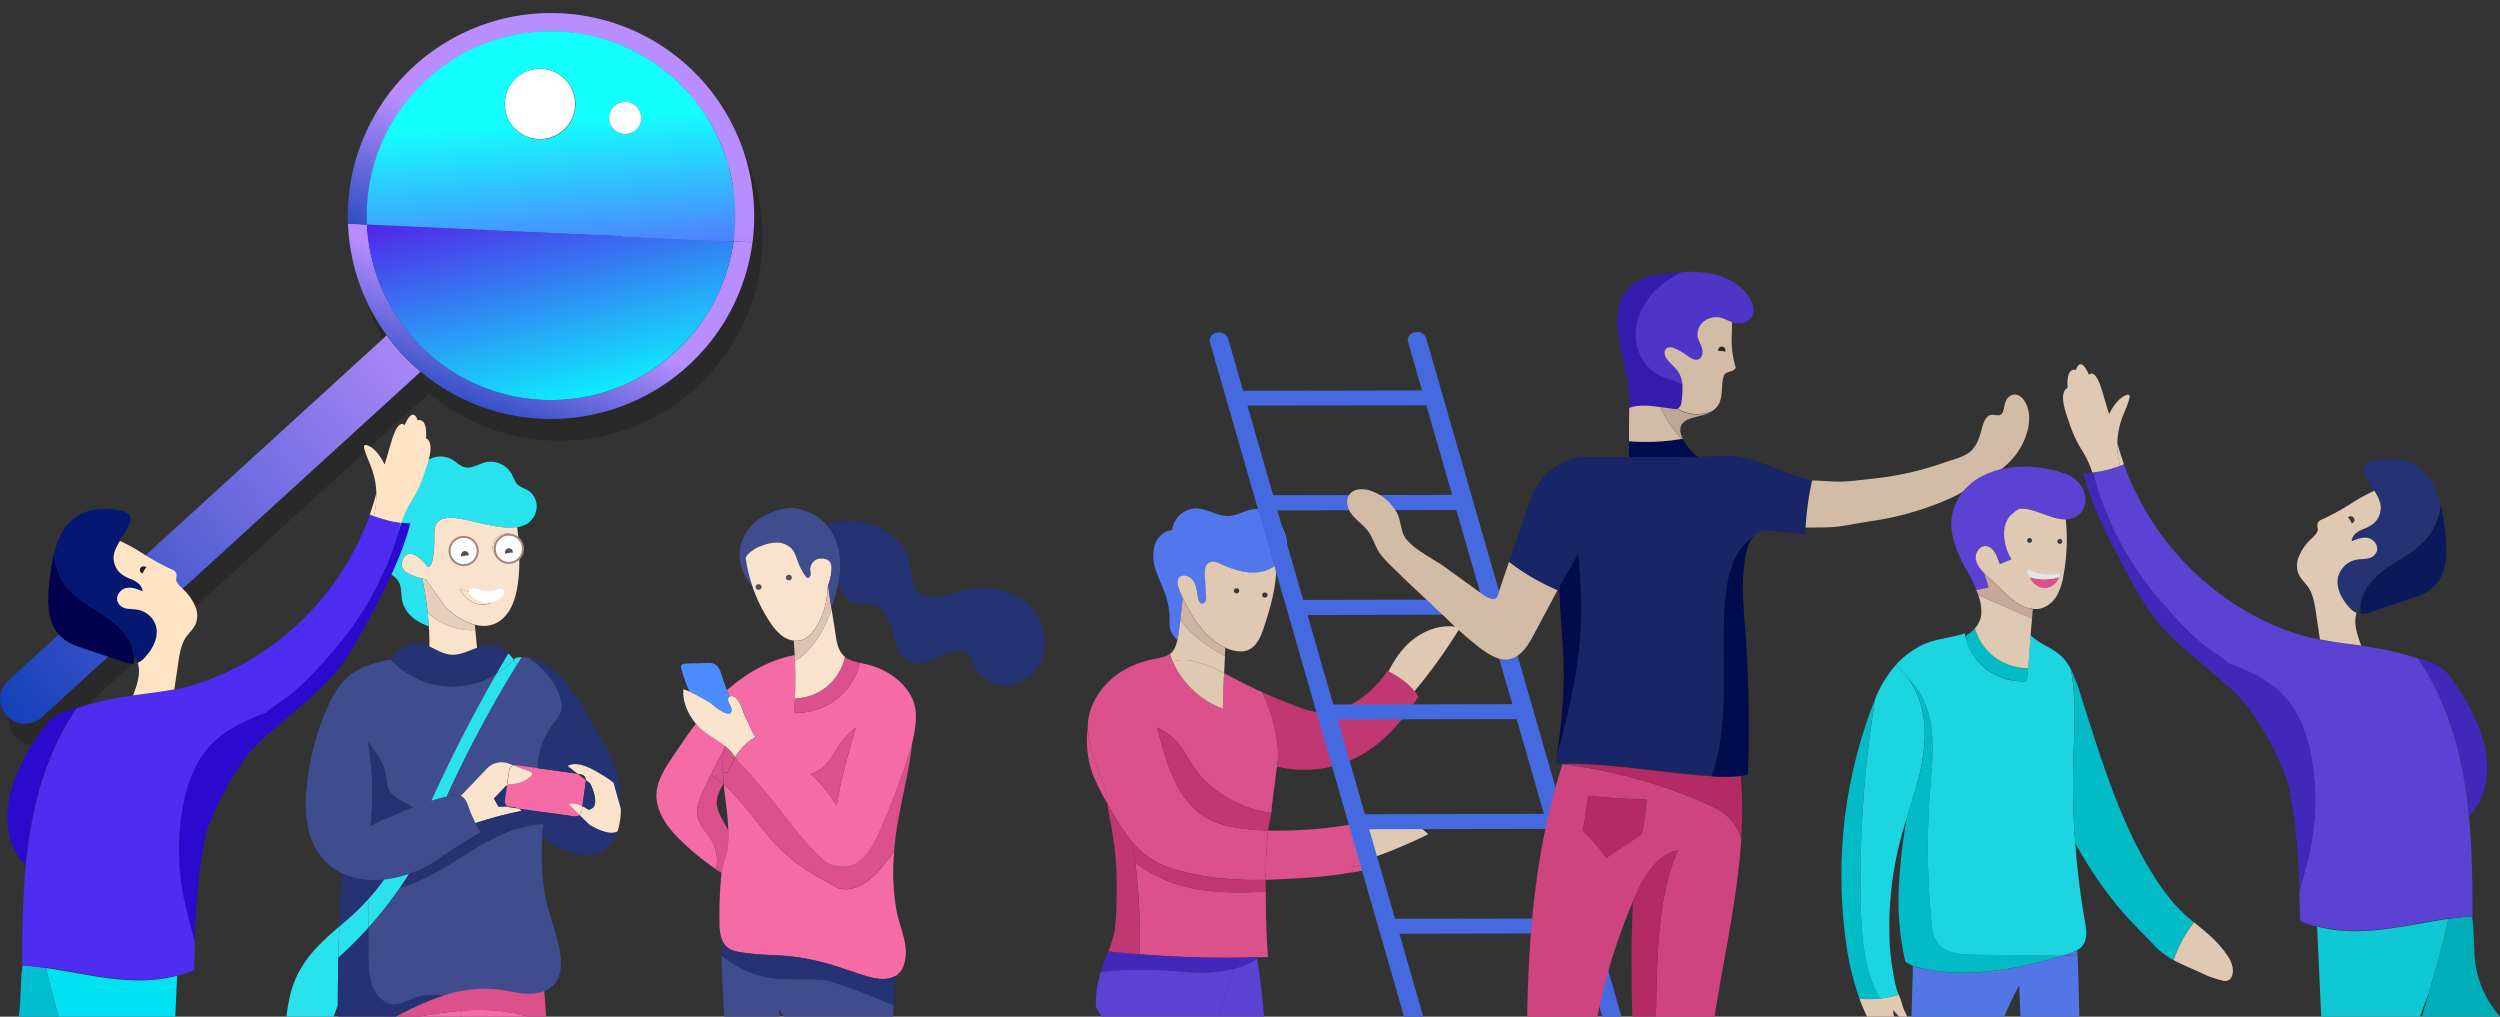 <svg id="Ñëîé_1" data-name="Ñëîé 1" xmlns="http://www.w3.org/2000/svg" xmlns:xlink="http://www.w3.org/1999/xlink" viewBox="0 0 921.51 374.74"><rect x="0" y="0" width="921.51" height="374.74" fill="#333333" stroke="none"/><defs><style>.cls-1{fill:url(#Áåçûìÿííûé_ãðàäèåíò_6642);}.cls-2{fill:url(#Áåçûìÿííûé_ãðàäèåíò_6642-2);}.cls-3{fill:url(#Áåçûìÿííûé_ãðàäèåíò_6642-3);}.cls-4{fill:url(#Áåçûìÿííûé_ãðàäèåíò_6642-4);}.cls-5{fill:url(#Áåçûìÿííûé_ãðàäèåíò_6642-5);}.cls-6{fill:url(#Áåçûìÿííûé_ãðàäèåíò_6642-6);}.cls-7{fill:url(#Áåçûìÿííûé_ãðàäèåíò_6642-7);}.cls-8{fill:url(#Áåçûìÿííûé_ãðàäèåíò_8968);}.cls-9{fill:#2ae2ee;}.cls-10{fill:#3f4d8f;}.cls-11{fill:#f46ba5;}.cls-12{fill:#253375;}.cls-13{fill:#da518b;}.cls-14{fill:#fae3cd;}.cls-15{fill:#e9cdbc;}.cls-16,.cls-17{fill:#fff;}.cls-17{stroke:#a8857b;stroke-linecap:round;stroke-linejoin:round;stroke-width:0.75px;}.cls-18{fill:#515151;}.cls-19{opacity:0.2;}.cls-20{fill:url(#Áåçûìÿííûé_ãðàäèåíò_8942);}.cls-21{fill:url(#Áåçûìÿííûé_ãðàäèåíò_8942-2);}.cls-22{fill:url(#Áåçûìÿííûé_ãðàäèåíò_8943);}.cls-23{fill:url(#Áåçûìÿííûé_ãðàäèåíò_8942-3);}.cls-24{fill:url(#Áåçûìÿííûé_ãðàäèåíò_8941);}.cls-25{fill:#00becf;}.cls-26{fill:#2b09cd;}.cls-27{fill:#4e2cf0;}.cls-28{fill:#00e1f2;}.cls-29{fill:#00004e;}.cls-30{fill:#051871;}.cls-31{fill:#ffe3c5;}.cls-32{fill:#1e1e1e;}.cls-33{fill:#4b8dff;}.cls-34{fill:#e0c2b3;}.cls-35{fill:#e0c9b3;}.cls-36{fill:#c03771;}.cls-37{fill:#5277ec;}.cls-38{fill:#5b42d3;}.cls-39{fill:#4128b9;}.cls-40{fill:#cfb3a2;}.cls-41{fill:#373737;}.cls-42{fill:#456adf;}.cls-43{fill:#d3bca6;}.cls-44{fill:#182668;}.cls-45{fill:#cd447e;}.cls-46{fill:#000c4e;}.cls-47{fill:#b32a64;}.cls-48{fill:#341bac;}.cls-49{fill:#4e35c6;}.cls-50{fill:#c2a695;}.cls-51{fill:#2a2a2a;}.cls-52{fill:#00aeba;}.cls-53{fill:#10c8d4;}.cls-54{fill:#0b195b;}.cls-55{fill:#03bbc7;}.cls-56{fill:#1dd5e1;}.cls-57{fill:#5277e5;}.cls-58{fill:#c6a899;}.cls-59{fill:#e5e5e5;}</style><linearGradient id="Áåçûìÿííûé_ãðàäèåíò_6642" x1="-6519.29" y1="-4.77" x2="-6572.53" y2="202.59" gradientTransform="matrix(1, 0, 0, -1, 6890.5, 207.71)" gradientUnits="userSpaceOnUse"><stop offset="0" stop-color="#ff9bd8"/><stop offset="0.89" stop-color="#fb8fd8"/></linearGradient><linearGradient id="Áåçûìÿííûé_ãðàäèåíò_6642-2" x1="-6532.56" y1="-3.7" x2="-6582.62" y2="191.31" gradientTransform="matrix(1, 0, 0, -1, 6906.76, 169.86)" xlink:href="#Áåçûìÿííûé_ãðàäèåíò_6642"/><linearGradient id="Áåçûìÿííûé_ãðàäèåíò_6642-3" x1="-6519.67" y1="-1.17" x2="-6569.74" y2="193.84" gradientTransform="matrix(1, 0, 0, -1, 6875.67, 154.21)" xlink:href="#Áåçûìÿííûé_ãðàäèåíò_6642"/><linearGradient id="Áåçûìÿííûé_ãðàäèåíò_6642-4" x1="-6516.88" y1="-2.45" x2="-6567.69" y2="195.44" gradientTransform="matrix(1, 0, 0, -1, 6866.83, 138.93)" xlink:href="#Áåçûìÿííûé_ãðàäèåíò_6642"/><linearGradient id="Áåçûìÿííûé_ãðàäèåíò_6642-5" x1="-6508.44" y1="-0.84" x2="-6560.58" y2="202.22" gradientTransform="matrix(1, 0, 0, -1, 6857.07, 169.86)" xlink:href="#Áåçûìÿííûé_ãðàäèåíò_6642"/><linearGradient id="Áåçûìÿííûé_ãðàäèåíò_6642-6" x1="-6522.91" y1="-3.97" x2="-6572.98" y2="191.04" gradientTransform="matrix(-1, 0, 0, 1, -6296.24, -24.68)" xlink:href="#Áåçûìÿííûé_ãðàäèåíò_6642"/><linearGradient id="Áåçûìÿííûé_ãðàäèåíò_6642-7" x1="-6515.38" y1="-5.34" x2="-6567.51" y2="197.72" gradientTransform="matrix(-1, 0, 0, 1, -6296.24, -24.68)" xlink:href="#Áåçûìÿííûé_ãðàäèåíò_6642"/><linearGradient id="Áåçûìÿííûé_ãðàäèåíò_8968" x1="3199.39" y1="24.68" x2="3205.12" y2="24.68" gradientTransform="matrix(-1, 0, 0, 1, 3428.07, -24.68)" gradientUnits="userSpaceOnUse"><stop offset="0" stop-color="#92ebeb"/><stop offset="1" stop-color="#eba6eb"/></linearGradient><linearGradient id="Áåçûìÿííûé_ãðàäèåíò_8942" x1="-775.57" y1="5762.78" x2="-441.77" y2="5954.61" gradientTransform="matrix(-0.36, 0.93, -0.93, -0.36, 5435.12, 2898.56)" gradientUnits="userSpaceOnUse"><stop offset="0.26" stop-color="#b88eff"/><stop offset="0.85" stop-color="#0f3eb6"/></linearGradient><linearGradient id="Áåçûìÿííûé_ãðàäèåíò_8942-2" x1="-743.57" y1="5801.85" x2="-650.66" y2="5801.85" xlink:href="#Áåçûìÿííûé_ãðàäèåíò_8942"/><linearGradient id="Áåçûìÿííûé_ãðàäèåíò_8943" x1="-768.53" y1="5837.86" x2="-686.16" y2="5780.42" gradientTransform="matrix(-0.36, 0.93, -0.93, -0.36, 5435.12, 2898.56)" gradientUnits="userSpaceOnUse"><stop offset="0" stop-color="#5c08e7"/><stop offset="1" stop-color="#08ffff"/></linearGradient><linearGradient id="Áåçûìÿííûé_ãðàäèåíò_8942-3" x1="-800.55" y1="5806.11" x2="-695.55" y2="5806.11" xlink:href="#Áåçûìÿííûé_ãðàäèåíò_8942"/><linearGradient id="Áåçûìÿííûé_ãðàäèåíò_8941" x1="465.82" y1="4728.77" x2="538.58" y2="4678.03" gradientTransform="matrix(-0.51, 0.86, -0.86, -0.51, 4586.64, 2081.22)" gradientUnits="userSpaceOnUse"><stop offset="0" stop-color="#13ffff"/><stop offset="1" stop-color="#7f19ff"/></linearGradient></defs><rect class="cls-1" x="320.28" y="94.3" width="46.09" height="19.12" rx="4.63" transform="translate(594.26 183.04) rotate(180)"/><rect class="cls-2" x="336.54" y="83.4" width="29.83" height="3.06" rx="1.4" transform="translate(610.52 145.18) rotate(180)"/><rect class="cls-3" x="321" y="75.58" width="29.83" height="3.06" rx="1.4" transform="translate(579.43 129.53) rotate(180)"/><rect class="cls-4" x="321.32" y="67.93" width="20.33" height="3.06" rx="1.4" transform="translate(570.59 114.25) rotate(180)"/><rect class="cls-5" x="320.83" y="83.4" width="11.55" height="3.06" rx="1.4" transform="translate(560.83 145.18) rotate(180)"/><rect class="cls-6" x="228.45" y="34.84" width="29.83" height="3.06" rx="1.4"/><rect class="cls-7" x="228.45" y="27.21" width="11.55" height="3.06" rx="1.4"/><line class="cls-8" x1="228.68" x2="222.95"/><path class="cls-9" d="M215.32,399.42c.53-1.35,1.05-2.71,1.6-4.05q0-8.87.19-17.74c.09-3.82.21-7.65.36-11.46-8.08,7-15.13,13.54-18,24.84a66.38,66.38,0,0,0-1.49,8.41Z" transform="translate(-92.39 -24.68)"/><path class="cls-10" d="M240.17,319.75a10.84,10.84,0,0,1-4-3.11c-1.15-1.69-1.24-3.86-1.53-5.89C234,306,231,302,228.06,298.24a112.5,112.5,0,0,1,.91,30.88,38.4,38.4,0,0,1,5.78-2.78c3.35-1.27,6.56-2.83,9.86-4.18Zm16.89-1.45a17.67,17.67,0,0,1,3.92-.48,3.48,3.48,0,0,1,1.25.24c2.27.89,2.78,4.13,3.67,6.23.55,1.29,1.14,2.56,1.77,3.82s1.22,2.34,1.87,3.48C267,333,264.42,334.41,262,336c-1.42.89-2.82,1.81-4.22,2.73-3.75,2.47-7,5.1-11.16,6.8-1.1.45-2.22.87-3.35,1.25a43.13,43.13,0,0,1-9.3,2.14c-.55.07-1.11.11-1.66.15a30.71,30.71,0,0,1-4.07,0,27.38,27.38,0,0,1-9.63-2.42,21.32,21.32,0,0,1-6-4.13,25.52,25.52,0,0,1-6.75-13.15,50.2,50.2,0,0,1-.4-14.94,96.21,96.21,0,0,1,7.45-28.61c1.78-4.11,3.92-8.19,7.23-11.22,4.42-4.06,10.34-5.75,16.36-6.8.08.08.16.17.25.25a30.88,30.88,0,0,0,38.76,5q-13.11,22.83-24,46.83C253.14,319.32,255.13,318.71,257.06,318.3Z" transform="translate(-92.39 -24.68)"/><path class="cls-11" d="M262.08,399.42c.1-.17.18-.34.27-.5l-.13-1.66a149.76,149.76,0,0,0-15.3,2.16Z" transform="translate(-92.39 -24.68)"/><path class="cls-12" d="M238.29,399.42c4.27-2.18,8.56-4.32,13-6.07,1.63-.65,3.3-1.24,5-1.76a21.65,21.65,0,0,0-11.69.91c-2.39.9-4.75,2.24-7.29,2.11-3.16-.16-5.8-2.63-7.12-5.49-2.69-5.88-1.75-13.67-1.92-20l-.06-2.59a144.79,144.79,0,0,1-11.1,11.06q-.21,8.87-.19,17.74v1.51c0,.83.06,1.69.14,2.54Z" transform="translate(-92.39 -24.68)"/><path class="cls-9" d="M217.47,366.17c-.15,3.81-.27,7.64-.36,11.46a146.62,146.62,0,0,0,11.1-11.06c-.07-3.49-.11-7-.1-10.48a81.53,81.53,0,0,1-6.46,6.42C220.24,363.76,218.84,365,217.47,366.17Z" transform="translate(-92.39 -24.68)"/><path class="cls-12" d="M218.56,346.6q-.69,9.78-1.09,19.57c1.37-1.2,2.77-2.41,4.18-3.66a81.53,81.53,0,0,0,6.46-6.42c0-2.36,0-4.71.08-7.07A27.38,27.38,0,0,1,218.56,346.6Z" transform="translate(-92.39 -24.68)"/><path class="cls-9" d="M240,351.65c1.1-1.61,2.18-3.24,3.22-4.9a43.13,43.13,0,0,1-9.3,2.14,77.47,77.47,0,0,1-5.81,7.2c0,3.49,0,7,.1,10.48A146,146,0,0,0,240,351.65Z" transform="translate(-92.39 -24.68)"/><path class="cls-12" d="M228.19,349c0,2.36-.07,4.71-.08,7.07a77.47,77.47,0,0,0,5.81-7.2c-.55.07-1.11.11-1.66.15A30.71,30.71,0,0,1,228.19,349Z" transform="translate(-92.39 -24.68)"/><path class="cls-10" d="M293,390a9.41,9.41,0,0,0,4.16-3.09c1.87-2.53,2.15-5.9,1.89-9-.57-6.9-3.36-13.41-5.07-20.13s-2.23-16.77-1.7-25.39a34.18,34.18,0,0,1-2.06-3.31l0-.38c-6.22.56-12.15,2.94-17.8,6-3,1.58-5.83,3.34-8.64,5.1-7.53,4.74-15.28,9.78-23.79,12a146,146,0,0,1-11.79,14.92l.06,2.59c.17,6.29-.77,14.08,1.92,20,1.32,2.86,4,5.33,7.12,5.49,2.54.13,4.9-1.21,7.29-2.11a21.65,21.65,0,0,1,11.69-.91,46.47,46.47,0,0,1,19.48-2.2c3.76.47,7.46,1.54,11.26,1.61A15.3,15.3,0,0,0,293,390Z" transform="translate(-92.39 -24.68)"/><path class="cls-12" d="M228.06,298.24a112.5,112.5,0,0,1,.91,30.88,38.4,38.4,0,0,1,5.78-2.78c3.35-1.27,6.56-2.83,9.86-4.18l-4.44-2.41a10.84,10.84,0,0,1-4-3.11c-1.15-1.69-1.24-3.86-1.53-5.89C234,306,231,302,228.06,298.24Z" transform="translate(-92.39 -24.68)"/><path class="cls-9" d="M283,219a10.73,10.73,0,0,0,3.58-1.2,7.66,7.66,0,0,0,3.63-6.33,7,7,0,0,0-3.59-6.28,18.56,18.56,0,0,1-3-1.52c-1.42-1.12-1.89-3-2.8-4.58a8.9,8.9,0,0,0-9.5-4c-2.58.63-5.05,2.45-7.63,1.82-1.68-.4-2.93-1.77-4.41-2.68a8.64,8.64,0,0,0-12.56,4.15,10.9,10.9,0,0,1-1.51,3.32c-1.62,1.81-4.48,1.33-6.91,1.51a8.42,8.42,0,0,0-5.67,2.59,5.89,5.89,0,0,0-1.23,5.94c.65,1.61,2.06,2.75,3.23,4s2.17,3,1.69,4.67-2.31,2.64-3.55,3.94a7,7,0,0,0,.22,9.46c2.59,2.49,6.12,3.11,7,7,.45,2.07.3,4.25.91,6.27a11.91,11.91,0,0,0,5.26,6.4,24.82,24.82,0,0,0,4.31,2.08c-.12-1.75-.27-3.45-.45-5.08-.62-5.65-1.52-10.37-2-12.58-2.47-.55-7.88-2.14-7.58-5.28.39-4.09,3.41-4.75,6.12-2.5a15,15,0,0,1,3.4,3.53s2.64,1.49,2.51-12.36C252.37,208.86,271.46,220.8,283,219Z" transform="translate(-92.39 -24.68)"/><path class="cls-12" d="M268.22,263.45c-3.27,1.18-6.52,2.87-9.92,2.51-2.72-.28-5.13-1.87-7.64-3a11.73,11.73,0,0,0-4.07-1.13A10.22,10.22,0,0,0,239,265a16.82,16.82,0,0,0-2.16,2.67l-.21.34a30.88,30.88,0,0,0,38.76,5q2.16-3.78,4.38-7.51a9.71,9.71,0,0,0-5-2.92A12.25,12.25,0,0,0,268.22,263.45Z" transform="translate(-92.39 -24.68)"/><path class="cls-13" d="M246.92,399.42a149.76,149.76,0,0,1,15.3-2.16,81.25,81.25,0,0,1,10.81-.2,57.58,57.58,0,0,1,13.71,2.36h6.94c-.28-4-.5-7.29-.65-9.45a15.3,15.3,0,0,1-6,1c-3.8-.07-7.5-1.14-11.26-1.61a46.47,46.47,0,0,0-19.48,2.2c-1.68.52-3.35,1.11-5,1.76-4.46,1.75-8.75,3.89-13,6.07Z" transform="translate(-92.39 -24.68)"/><path class="cls-14" d="M268.46,227.52a5.2,5.2,0,1,0,0,.44C268.48,227.81,268.47,227.67,268.46,227.52Zm11.17,4.15a5.14,5.14,0,0,0,4.15-2.87c.25,8.32-.61,17.8-5,22.77a10.42,10.42,0,0,1-8,3.83,13.44,13.44,0,0,1-3.34-.45c-5.8-1.49-10.66-6.29-10.66-6.29l-7.52-10.51s-.48-.07-1.21-.24c-2.47-.55-7.88-2.14-7.58-5.28.39-4.09,3.41-4.75,6.12-2.5a15,15,0,0,1,3.4,3.53s2.64,1.49,2.51-12.36c-.12-12.44,19-.5,30.53-2.34.17,1.42.35,3,.49,4.79A5.17,5.17,0,0,0,274,227a3.39,3.39,0,0,0,.1.57A5.16,5.16,0,0,0,279.63,231.67ZM273.15,247c1.82-.72,4.14-2.76,4-4.85-5.38,1.09-10.08,1.87-15.35-.48a10.86,10.86,0,0,0,4.68,4.91A8.23,8.23,0,0,0,273.15,247Z" transform="translate(-92.39 -24.68)"/><path class="cls-12" d="M243.22,346.75c-1,1.66-2.12,3.29-3.22,4.9,8.51-2.18,16.26-7.22,23.79-12,2.81-1.76,5.68-3.52,8.64-5.1l-1.09-.08c-.63-1-1.22-1.94-1.8-2.92C267,333,264.42,334.41,262,336c-1.42.89-2.82,1.81-4.22,2.73-3.75,2.47-7,5.1-11.16,6.8C245.47,346,244.35,346.37,243.22,346.75Z" transform="translate(-92.39 -24.68)"/><path class="cls-15" d="M249.25,238.15s-.48-.07-1.21-.24c.47,2.21,1.37,6.93,2,12.58A24.36,24.36,0,0,0,267.61,257l-.18-2c-5.8-1.49-10.66-6.29-10.66-6.29Z" transform="translate(-92.39 -24.68)"/><path class="cls-14" d="M250.48,255.57c.15,2.42.23,4.93.18,7.4,2.51,1.12,4.92,2.71,7.64,3,3.4.36,6.65-1.33,9.92-2.51l-.61-6.5A24.36,24.36,0,0,1,250,250.49C250.21,252.12,250.36,253.82,250.48,255.57Z" transform="translate(-92.39 -24.68)"/><path class="cls-9" d="M251.4,319.84c1.74-.52,3.73-1.13,5.66-1.54A448,448,0,0,1,283,269.66c-.39-.6-.8-1.21-1.22-1.79a31.49,31.49,0,0,1-6.37,5.14Q262.31,295.84,251.4,319.84Z" transform="translate(-92.39 -24.68)"/><path class="cls-14" d="M268.48,228c0-.15,0-.29,0-.44a5.2,5.2,0,1,0,0,.44Z" transform="translate(-92.39 -24.68)"/><path class="cls-10" d="M283,269.66a448,448,0,0,0-25.95,48.64,17.67,17.67,0,0,1,3.92-.48,3.48,3.48,0,0,1,1.25.24l9.67-10.12a7.4,7.4,0,0,1,7.91-1.83l1.88.69a2.21,2.21,0,0,1,1-.08l7.93,1.11a27.77,27.77,0,0,1,5.52-16.08c1.29-1.72,2.83-3.38,3.27-5.48a9.59,9.59,0,0,0-.78-5.36A27.68,27.68,0,0,0,288,267.77l.11-.49a13.88,13.88,0,0,0-3.4-.35C284.13,267.84,283.57,268.75,283,269.66Z" transform="translate(-92.39 -24.68)"/><path class="cls-11" d="M262.55,399.42h24.19A57.58,57.58,0,0,0,273,397.06a81.25,81.25,0,0,0-10.81.2l.13,1.66C262.42,399.08,262.48,399.25,262.55,399.42Z" transform="translate(-92.39 -24.68)"/><path class="cls-14" d="M271.9,307.94l-9.67,10.12c2.27.89,2.78,4.13,3.67,6.23.55,1.29,1.14,2.56,1.77,3.82a140,140,0,0,1,17-4.5,2.81,2.81,0,0,0-1.1-.88l-3.11-.43a2.27,2.27,0,0,1-.94-.35,24.69,24.69,0,0,0-3.36.09l-1.72-3,4-4.23a3.75,3.75,0,0,1,.8-.64l.78-5.52a2.29,2.29,0,0,1,1.6-1.88l-1.88-.69A7.4,7.4,0,0,0,271.9,307.94Z" transform="translate(-92.39 -24.68)"/><path class="cls-14" d="M261.78,241.63a10.86,10.86,0,0,0,4.68,4.91,8.23,8.23,0,0,0,6.69.42c1.82-.72,4.14-2.76,4-4.85C271.75,243.2,267.05,244,261.78,241.63Z" transform="translate(-92.39 -24.68)"/><path class="cls-12" d="M269.54,331.59c.58,1,1.17,2,1.8,2.92l1.09.08c5.65-3,11.58-5.4,17.8-6,.79-.08,1.59-.12,2.39-.13.16-1.57.37-3.05.61-4.42l-9.62-1.35a2.81,2.81,0,0,1,1.1.88,140,140,0,0,0-17,4.5C268.26,329.28,268.89,330.45,269.54,331.59Z" transform="translate(-92.39 -24.68)"/><path class="cls-14" d="M274.1,227.57a5.15,5.15,0,0,0,9.68,1.23c0-1.75-.15-3.45-.27-5.05A5.17,5.17,0,0,0,274,227,3.39,3.39,0,0,0,274.1,227.57Z" transform="translate(-92.39 -24.68)"/><path class="cls-12" d="M278.51,314.84l-4,4.23,1.72,3a24.69,24.69,0,0,1,3.36-.09,2.3,2.3,0,0,1-1-2.25l.77-5.5A3.75,3.75,0,0,0,278.51,314.84Z" transform="translate(-92.39 -24.68)"/><path class="cls-9" d="M281.45,267.42a17.92,17.92,0,0,0-1.65-1.92q-2.22,3.74-4.38,7.51a31.49,31.49,0,0,0,6.37-5.14Z" transform="translate(-92.39 -24.68)"/><path class="cls-11" d="M290.62,307.83l-7.93-1.11a2.21,2.21,0,0,0-1,.08l6.1,2.27a1,1,0,0,1,.39,1.72A11,11,0,0,1,281,313.7a4,4,0,0,0-1.71.5l-.77,5.5a2.3,2.3,0,0,0,1,2.25,10.82,10.82,0,0,1,4.05.78l9.62,1.35,11,1.54a2.25,2.25,0,0,0,1.8-.51l-4.22-4.1c1.71-.57,3.75.08,5.27.82l1.29-9.18a2.3,2.3,0,0,0,0-.37l-3-2.38Z" transform="translate(-92.39 -24.68)"/><path class="cls-14" d="M280.09,308.68l-.78,5.52a4,4,0,0,1,1.71-.5,11,11,0,0,0,7.16-2.91,1,1,0,0,0-.39-1.72l-6.1-2.27A2.29,2.29,0,0,0,280.09,308.68Z" transform="translate(-92.39 -24.68)"/><path class="cls-9" d="M282.42,267.18l-.63.69c.42.58.83,1.19,1.22,1.79.56-.91,1.12-1.82,1.69-2.73A12.43,12.43,0,0,0,282.42,267.18Z" transform="translate(-92.39 -24.68)"/><path class="cls-12" d="M288.1,267.28l-.11.49a27.68,27.68,0,0,1,10.64,13.14,9.59,9.59,0,0,1,.78,5.36c-.44,2.1-2,3.76-3.27,5.48a27.77,27.77,0,0,0-5.52,16.08l14.71,2.07L301.64,307c2-.93,4.68-1.43,11.4,2.56s5.58,4.1,5.58,4.1l2.58,9.2c.11-8.08-1.55-17.37-6.13-24.14s-7.59-14.14-12.61-20.62a34.46,34.46,0,0,0-9-8.66A17.52,17.52,0,0,0,288.1,267.28Z" transform="translate(-92.39 -24.68)"/><path class="cls-10" d="M290.23,328.63l0,.38a34.18,34.18,0,0,0,2.06,3.31c.08-1.31.18-2.59.31-3.82C291.82,328.51,291,328.55,290.23,328.63Z" transform="translate(-92.39 -24.68)"/><path class="cls-12" d="M292.62,328.5c-.13,1.23-.23,2.51-.31,3.82,2.82,3.92,5.66,5,11.62,6.82a14.55,14.55,0,0,0,8.05.44,12.08,12.08,0,0,0,7.32-6.72,15.72,15.72,0,0,0,.7-1.76c-3.46,2-10.38-2.46-10.38-2.46L306,325.11a2.25,2.25,0,0,1-1.8.51l-11-1.54C293,325.45,292.78,326.93,292.62,328.5Z" transform="translate(-92.39 -24.68)"/><path class="cls-14" d="M301.64,307l3.69,2.89,1.07.15a2.29,2.29,0,0,1,2,2.23l1.57,1.23s4.48,8.89-.64,9.62a16.38,16.38,0,0,0-2.24-1.3l-.25,1.84a2.29,2.29,0,0,1-.8,1.44l3.61,3.53s6.92,4.48,10.38,2.46a26.54,26.54,0,0,0,1.2-8.23l-2.58-9.2s1.14-.11-5.58-4.1S303.67,306.08,301.64,307Z" transform="translate(-92.39 -24.68)"/><path class="cls-14" d="M301.79,321l4.22,4.1a2.29,2.29,0,0,0,.8-1.44l.25-1.84C305.54,321.09,303.5,320.44,301.79,321Z" transform="translate(-92.39 -24.68)"/><path class="cls-12" d="M308.35,312.65l-1.29,9.18a16.38,16.38,0,0,1,2.24,1.3c5.12-.73.64-9.62.64-9.62l-1.57-1.23A2.3,2.3,0,0,1,308.35,312.65Z" transform="translate(-92.39 -24.68)"/><path class="cls-16" d="M278,242.1l.12.13c1,1.4-2.11,3.7-3.1,4.12a8.12,8.12,0,0,1-6.51-.34c-1.18-.55-5.14-2.93-2.33-4.28,1.46-.69,3.7.72,5.16.9,2,.24,3.57-.53,5.45-.86A1.35,1.35,0,0,1,278,242.1Z" transform="translate(-92.39 -24.68)"/><path class="cls-17" d="M268.48,228c0-.15,0-.29,0-.44a5.2,5.2,0,1,0,0,.44Z" transform="translate(-92.39 -24.68)"/><path class="cls-17" d="M285.15,227.17a3.24,3.24,0,0,0,0-.44,5.2,5.2,0,1,0,0,.44Z" transform="translate(-92.39 -24.68)"/><path class="cls-18" d="M279.05,228.7a8.91,8.91,0,0,1,2.36-.33,1.45,1.45,0,0,0-.75-1.43,1.42,1.42,0,0,0-1.94.64,1.61,1.61,0,0,0-.06,1.27A2.26,2.26,0,0,1,279.05,228.7Z" transform="translate(-92.39 -24.68)"/><path class="cls-18" d="M262.82,229.74a9,9,0,0,1,2.37-.33,1.47,1.47,0,0,0-.75-1.43,1.42,1.42,0,0,0-1.94.64,1.53,1.53,0,0,0-.06,1.27A2.5,2.5,0,0,1,262.82,229.74Z" transform="translate(-92.39 -24.68)"/><path class="cls-19" d="M98.48,283.61,238.06,156.3a75,75,0,0,1,10.08-99.46,74.91,74.91,0,1,1,2.4,112.87L110.83,297.13a9.16,9.16,0,0,1-12.35-13.52Z" transform="translate(-92.39 -24.68)"/><path class="cls-20" d="M107.72,289.12a9.16,9.16,0,0,1-12.35-13.53L234.94,148.28a78.07,78.07,0,0,0,5.16,6.43,86,86,0,0,0,7.32,7Z" transform="translate(-92.39 -24.68)"/><path class="cls-21" d="M346,159.51a74.94,74.94,0,0,1-98.57,2.18,86,86,0,0,1-7.32-7,78.07,78.07,0,0,1-5.16-6.43,73.85,73.85,0,0,1-14.27-41.14l7,.32a67.37,67.37,0,0,0,12.52,36.1,71.51,71.51,0,0,0,5.11,6.45,72.87,72.87,0,0,0,7.38,6.92,67.89,67.89,0,0,0,110.07-43.27l7,.35A74.68,74.68,0,0,1,346,159.51Z" transform="translate(-92.39 -24.68)"/><path class="cls-22" d="M341.28,154.38a67.94,67.94,0,0,1-88.63,2.55,72.87,72.87,0,0,1-7.38-6.92,71.51,71.51,0,0,1-5.11-6.45,67.37,67.37,0,0,1-12.52-36.1l135.08,6.2A67.34,67.34,0,0,1,341.28,154.38Z" transform="translate(-92.39 -24.68)"/><path class="cls-23" d="M227.64,107.46l-7-.32A74.9,74.9,0,1,1,369.77,114l-7-.35a67.91,67.91,0,1,0-135.08-6.2Z" transform="translate(-92.39 -24.68)"/><path class="cls-24" d="M362.72,113.66l-135.08-6.2a67.92,67.92,0,1,1,135.08,6.2ZM281.85,71.74a13,13,0,1,0,.85-18.28A12.92,12.92,0,0,0,281.85,71.74Zm36.6.39a5.91,5.91,0,1,0,8.73-8,5.84,5.84,0,0,0-8.32-.39A6,6,0,0,0,318.45,72.13Z" transform="translate(-92.39 -24.68)"/><path class="cls-16" d="M300.12,72.59A12.94,12.94,0,1,1,301,54.28,12.92,12.92,0,0,1,300.12,72.59Z" transform="translate(-92.39 -24.68)"/><path class="cls-16" d="M326.82,72.5a5.9,5.9,0,1,1-8-8.72,5.9,5.9,0,0,1,8,8.72Z" transform="translate(-92.39 -24.68)"/><path class="cls-25" d="M113.93,399.42c-1.59-5.63-3.19-11.58-4.56-17.91-1.54-.23-3.11-.43-4.67-.61-1.33-.16-2.67-.28-4-.37-.93,5.9-.45,12.27-1.29,18-.05.32-.16.61-.22.93Z" transform="translate(-92.39 -24.68)"/><path class="cls-26" d="M98.09,311.37c-2.53,6.5-3.8,13.66-2.43,20.49a24.59,24.59,0,0,0,6.14,11.85c.5-5.14,1.19-10.26,2.12-15.35.52-2.77,1.11-5.55,1.79-8.31,3-12.21,7.79-24,14.85-34.32l-.07-.19c-3.57,1.2-8.25,2.61-10.68,5.66A77.89,77.89,0,0,0,98.09,311.37Z" transform="translate(-92.39 -24.68)"/><path class="cls-27" d="M109.31,381.24l.5.07c10.87,1.68,21.66,4.34,32.67,4.55a55.71,55.71,0,0,0,15.21-1.69c0,.07,0,.12,0,.19l.18-.05a41.27,41.27,0,0,0,5.95-2v-.19L164,382q.06-5.24.19-10.45c-1.27-5.08-2.79-10.12-3.86-15.24a90.12,90.12,0,0,1-.88-32c1.39-9.11,4.37-18.34,10.71-25,5.42-5.71,12.72-9,20.17-11.81,2.63-2.22,5.43-3.89,8.51-6.27,6.11-4.75,11.74-11.21,16.8-17a114.72,114.72,0,0,0,23.51-43.3c.35-1.2.67-2.39,1-3.59a40.88,40.88,0,0,1-9.91-2.41c-.5-.18-1-.39-1.48-.59a102.69,102.69,0,0,1-43.64,53.26l-.18.06a93.79,93.79,0,0,1-19.27,8.89,70.43,70.43,0,0,1-8.88,2.25l-1.58.28c-4.5.79-9.05,1.31-13.61,1.95-1.41.19-2.8.4-4.21.63-.91.14-1.82.3-2.74.48a100.3,100.3,0,0,0-14,3.61c-7.06,10.28-11.82,22.11-14.85,34.32-.68,2.76-1.27,5.54-1.79,8.31-.93,5.09-1.62,10.21-2.12,15.35-.51,5.3-.83,10.61-1,15.94-.26,6.94-.31,13.9-.34,20.85l.25,0c1.34.09,2.68.21,4,.37,1.56.18,3.13.38,4.67.61A2.61,2.61,0,0,1,109.31,381.24Z" transform="translate(-92.39 -24.68)"/><path class="cls-28" d="M157,399.42l.69-15.06a56,56,0,0,1-15,1.69c-11-.18-21.81-2.81-32.68-4.45l-.5-.08h-.1c1.37,6.33,3,12.28,4.56,17.91Z" transform="translate(-92.39 -24.68)"/><path class="cls-29" d="M141.68,266a14.68,14.68,0,0,0-1.43-4.83c-2.34-4.65-6.52-7.81-10.72-10.49s-8.62-5.15-12-9a23.43,23.43,0,0,1-5.28-12.56c-.33,1.36-.6,2.77-.83,4.21-.86,5.53-1.72,11.3-.92,16.9,1,7.12,4.9,10.83,11,12.89l16.09,5.4a11.09,11.09,0,0,0,4.09.82A14.84,14.84,0,0,0,141.68,266Z" transform="translate(-92.39 -24.68)"/><path class="cls-30" d="M134.28,230.63c.34,4.39,3.05,6.21,6.45,7.55,2,.76,4.14,2.21,4.23,4.48-2-.83-4-1.66-6.06-1.21s-3.88,2.77-3.19,4.92a4.22,4.22,0,0,0,3.11,2.56c1.32.31,2.69.23,4,.43a8.64,8.64,0,0,1,7.14,6.37c.92,3.93-1.23,8-3.8,10.89a8.55,8.55,0,0,1-3,2.39,9.75,9.75,0,0,0-1.56-3,14.68,14.68,0,0,0-1.43-4.83c-2.34-4.65-6.52-7.81-10.72-10.49s-8.62-5.15-12-9a23.43,23.43,0,0,1-5.28-12.56c2.36-9.87,7.6-17.25,19.76-16.82,13.19.45,8.12,5.89,4.56,11.75C135.27,226.28,134.13,228.55,134.28,230.63Z" transform="translate(-92.39 -24.68)"/><path class="cls-31" d="M136.61,224.07c-1.34,2.21-2.48,4.48-2.33,6.56.34,4.39,3.05,6.21,6.45,7.55,2,.76,4.14,2.21,4.23,4.48-2-.83-4-1.66-6.06-1.21s-3.88,2.77-3.19,4.92a4.22,4.22,0,0,0,3.11,2.56c1.32.31,2.69.23,4,.43a8.64,8.64,0,0,1,7.14,6.37c.92,3.93-1.23,8-3.8,10.89a8.55,8.55,0,0,1-3,2.39,5.7,5.7,0,0,1,.16.55c.91,3.55-.35,7.28-1.6,10.7-.08.25-.18.5-.26.75,4.56-.64,9.11-1.16,13.61-1.95l1.58-.28c.5-3.35,1-6.68,1.48-10,.46-3.14,1-6.4,2.67-9,1.23-1.86,3-3.3,3.84-5.42a8.71,8.71,0,0,0-.26-6.15,19.57,19.57,0,0,0-3.31-5.17c-.94-1.15-3.93-3.26-3.75-4.89a5.57,5.57,0,0,0,.14-1.94,2.77,2.77,0,0,0-1.67-1.61,90.47,90.47,0,0,1-10-5.38A65.91,65.91,0,0,0,136.61,224.07Z" transform="translate(-92.39 -24.68)"/><path class="cls-26" d="M190.06,296.22l.22-.19,11.95-10.26c5-4.33,10.1-8.68,14.3-13.82,4.59-5.64,8-12.09,11.46-18.5,6.16-11.54,12.39-23.22,15.66-35.88-1.09,0-2.19-.1-3.28-.21-.42,1.2-.83,2.41-1.25,3.55a114.72,114.72,0,0,1-23.51,43.3c-5.06,5.83-10.69,12.29-16.8,17-3.08,2.38-5.88,4.05-8.51,6.27-7.45,2.77-14.75,6.1-20.17,11.81-6.34,6.69-9.32,15.92-10.71,25a90.12,90.12,0,0,0,.88,32c1.07,5.12,2.59,10.16,3.86,15.24.35-13,1.27-26,4-38.76.12-.52.22-1,.35-1.57a110.52,110.52,0,0,1,12.7-24.87A49.75,49.75,0,0,1,190.06,296.22Z" transform="translate(-92.39 -24.68)"/><path class="cls-31" d="M240.09,217.32l.28,0a33.64,33.64,0,0,1,3.49-7.65,45.63,45.63,0,0,0,5.07-11c.92-2.66,4.06-10.61.48-12.47,0,0,.85-7.45-3.09-6.61,0,0-1.53-5.67-4.77,1.83,0,0-2.23-2.88-4.81,5.8l-2.58,8.69s-2.56-5.72-6.39-7.08c-1.81-.64-1.11,1.33-.77,2.34.82,2.55,2.06,4.93,2.84,7.52a29.61,29.61,0,0,1,1.28,7.7,30.35,30.35,0,0,1-.94,8.5A40.88,40.88,0,0,0,240.09,217.32Z" transform="translate(-92.39 -24.68)"/><path class="cls-31" d="M228.7,214.32c.49.2,1,.41,1.48.59a30.35,30.35,0,0,0,.94-8.5Q230.09,210.42,228.7,214.32Z" transform="translate(-92.39 -24.68)"/><path class="cls-32" d="M146.11,234.07a8.2,8.2,0,0,0-1.15,2,1.33,1.33,0,0,1,.26-2.62,1.45,1.45,0,0,1,1.15.37A2.43,2.43,0,0,0,146.11,234.07Z" transform="translate(-92.39 -24.68)"/><path class="cls-11" d="M342.22,300.87c-3.9,5.87-9.13,12.3-7.6,19.85,1.06,5.16,4.48,9.54,8.2,13.28a101.19,101.19,0,0,0,13.54,11.15,15.37,15.37,0,0,0-1.67-10.75c-1.66-2.85-4.27-5.23-5.06-8.44-.83-3.4.6-6.91,2.07-10.09q1.31-2.83,2.68-5.63,2.39-4.86,5-9.61c.05-.33.11-.64.18-1-3.24-2.58-7.26-4.46-10.09-7.63-.18-.2-.35-.39-.52-.6C346.55,294.5,344.35,297.65,342.22,300.87Z" transform="translate(-92.39 -24.68)"/><path class="cls-33" d="M343.54,269.89a1.56,1.56,0,0,0,0,1.24,53.91,53.91,0,0,0,3,8.51h0a70.52,70.52,0,0,1,7.6,4.11c.14.13.4.34.73.61,2.1,1.68,7.23,5.48,7.2,1.95a4,4,0,0,0-.63-1.81c-.52-.91-1-2.14-.33-2.89a.83.83,0,0,1,.21-.17c-.35-.8-.68-1.6-1-2.42-.51-1.28-1-2.57-1.41-3.88-.8-2.46-1.4-5.82-4.54-6.08-1.69-.13-3.38.13-5.07.12a29.45,29.45,0,0,0-4.69.2A1.56,1.56,0,0,0,343.54,269.89Z" transform="translate(-92.39 -24.68)"/><path class="cls-14" d="M346.55,279.64h0c-1.31-.62-2.26-1-2.27-.72-.29,4.55,1.7,9,4.63,12.52.17.21.34.4.52.6,2.83,3.17,6.85,5,10.09,7.63a17.5,17.5,0,0,1,2.85,2.79l1.05,1.37a19.87,19.87,0,0,1,7.57-7.52,7.77,7.77,0,0,1-1.45-2.25c-.81-2-1.88-3.86-2.69-5.8s-1.21-3.9-2.61-5.69a3.73,3.73,0,0,0-1.39-1.2,1.66,1.66,0,0,0-1.52.07.83.83,0,0,0-.21.17c-.71.75-.19,2,.33,2.89a4,4,0,0,1,.63,1.81c0,3.53-5.1-.27-7.2-1.95-.33-.27-.59-.48-.73-.61A70.52,70.52,0,0,0,346.55,279.64Z" transform="translate(-92.39 -24.68)"/><path class="cls-13" d="M351.7,315.87c-1.47,3.18-2.9,6.69-2.07,10.09.79,3.21,3.4,5.59,5.06,8.44a15.37,15.37,0,0,1,1.67,10.75l2,1.36c.07-.54.14-1.08.23-1.62.34-2.23,1.46-4.17,1.84-6.46a40.78,40.78,0,0,0,.43-7.65l-2.29-4.25a15.06,15.06,0,0,1-1.92-4.92c-.37-2.79.87-5.46,2.38-7.92a38.35,38.35,0,0,0-4.55-3.42l-.07,0Q353,313,351.7,315.87Z" transform="translate(-92.39 -24.68)"/><path class="cls-13" d="M354.38,310.24l.07,0a38.35,38.35,0,0,1,4.55,3.42,1.74,1.74,0,0,1,.11-.18h0c-.12-1.34-.22-2.66-.27-4a40.72,40.72,0,0,1,.5-8.9Q356.76,305.39,354.38,310.24Z" transform="translate(-92.39 -24.68)"/><path class="cls-11" d="M358.34,370.58h0a6.67,6.67,0,0,0,.31.78c1.75,3.95,5.16,4.13,9.11,4.65,4.2.57,8.45.68,12.69.89a84.23,84.23,0,0,1,14.18,2.25c5.61,1.34,11.15,3.49,16.66,5.21,3.64,1.14,8.18,1.93,11.29,0a6.94,6.94,0,0,0,2.81-3.6c2.58-6.84-1.11-13.33-2.44-19.92a81.19,81.19,0,0,1-1-21.79c0-.24,0-.47.05-.7-1.41,2.06-2.94,4.06-4.55,6-3.58,4.23-8.3,8.35-13.83,8.08a11.87,11.87,0,0,1-2.06-.28h0c-2.9-1.53-5.8-3.09-8.6-4.78a68.35,68.35,0,0,1-11.6-8.46c-8.2-7.57-13.89-17.82-22.21-25.06.53,5.41,1.47,10.85,1.68,16.17,0,.27,0,.53,0,.81a40.78,40.78,0,0,1-.43,7.65c-.38,2.29-1.5,4.23-1.84,6.46-.09.54-.16,1.08-.23,1.62a143.62,143.62,0,0,0-.72,17.46A21.18,21.18,0,0,0,358.34,370.58Z" transform="translate(-92.39 -24.68)"/><path class="cls-12" d="M358.34,370.59q0,3.18,0,6.32a36.72,36.72,0,0,0,18.51,8.35c6.3.9,12.73.13,19.06.71,4,.35,16.94,5.56,25.81,9.32.22-3.72.51-7.52.82-10.94-3.11,1.95-7.65,1.16-11.29,0-5.51-1.72-11.05-3.87-16.66-5.21a84.23,84.23,0,0,0-14.18-2.25c-4.24-.21-8.49-.32-12.69-.89-3.95-.52-7.36-.7-9.11-4.65A6.67,6.67,0,0,1,358.34,370.59Z" transform="translate(-92.39 -24.68)"/><path class="cls-13" d="M359.34,300.63a40.72,40.72,0,0,0-.5,8.9l1.86-.08a33.44,33.44,0,0,1,2.72-5.62l-1.05-1.37a17.5,17.5,0,0,0-2.85-2.79C359.45,300,359.39,300.3,359.34,300.63Z" transform="translate(-92.39 -24.68)"/><path class="cls-13" d="M392.94,347.32c2.8,1.69,5.7,3.25,8.6,4.78h0a11.87,11.87,0,0,0,2.06.28c5.53.27,10.25-3.85,13.83-8.08,1.61-1.91,3.14-3.91,4.55-6h0c1-13.42,5.3-26.76,6.7-40.07A127.87,127.87,0,0,1,423.89,313c-2.56,6.9-5.13,13.79-8.31,20.42-2.49,5.16-6.07,10.83-12.49,10.75-2.86,0-4.92-.48-7.06-2.36a78.63,78.63,0,0,1-6.61-6.68c-4-4.53-7.61-9.39-11.35-14.14-.44-.55-.87-1.1-1.32-1.65-3.22-4-6.66-7.78-10-11.64-.68-.78-1.46-1.36-2.09-2.21l-1.2-1.61a33.44,33.44,0,0,0-2.72,5.62l-1.86.08c.05,1.32.15,2.64.27,4h0c0,.1,0,.2,0,.29,8.32,7.24,14,17.49,22.21,25.06A68.35,68.35,0,0,0,392.94,347.32Z" transform="translate(-92.39 -24.68)"/><path class="cls-11" d="M391.65,310.29a59.77,59.77,0,0,1,9.16,11.32c1.51-9.82,4.25-19.27,7.05-28.78a31.2,31.2,0,0,0-6.28,6.7c-1.83,2.66-3.28,5.65-5.65,7.84a9.58,9.58,0,0,1-4.82,2.42Zm37-12A127.87,127.87,0,0,1,423.89,313c-2.56,6.9-5.13,13.79-8.31,20.42-2.49,5.16-6.07,10.83-12.49,10.75-2.86,0-4.92-.48-7.06-2.36a78.63,78.63,0,0,1-6.61-6.68c-4-4.53-7.61-9.39-11.35-14.14-.44-.55-.87-1.1-1.32-1.65-3.22-4-6.66-7.78-10-11.64-.68-.78-1.46-1.36-2.09-2.21l-1.2-1.61a19.87,19.87,0,0,1,7.57-7.52,7.77,7.77,0,0,1-1.45-2.25c-.81-2-1.88-3.86-2.69-5.8s-1.21-3.9-2.61-5.69a3.73,3.73,0,0,0-1.39-1.2,1.66,1.66,0,0,0-1.52.07c-.35-.8-.68-1.6-1-2.42,7.16-6.31,15.69-11.21,25-12.91,0,.73.08,1.47.11,2.2q.27,6.92-.05,13.82c-.08,1.78-.19,3.57-.34,5.36A25.81,25.81,0,0,0,401.28,282a22.67,22.67,0,0,0,8-13c.82.18,1.65.34,2.47.54C418,271,424,274.56,427.48,280c3.27,5,2.82,10.18,1.72,15.85-.16.82-.34,1.63-.52,2.43Z" transform="translate(-92.39 -24.68)"/><path class="cls-10" d="M379.63,399.42c-.06-.91-.11-1.81-.16-2.71.65.89,1.23,1.81,1.85,2.71h40.23c.06-1.36.13-2.73.21-4.13-8.87-3.76-21.84-9-25.81-9.32-6.33-.58-12.76.19-19.06-.71a36.72,36.72,0,0,1-18.51-8.35c.11,7.71.51,15.16,1,22.51Z" transform="translate(-92.39 -24.68)"/><path class="cls-10" d="M398.3,231.56a15,15,0,0,1,2.8,5c.2.61.38,1.26.54,1.91.89-5.44.62-11.17-1.84-16.2a18.71,18.71,0,0,0-2.74-4.12,17.05,17.05,0,0,0-7.62-5.05c-2.15-.7-3.62-1.37-6-1.17a24.15,24.15,0,0,0-7.86,2.13c-6.3,2.85-10.71,8.42-10.53,15.63a16.8,16.8,0,0,0,4.55,10.88,55.71,55.71,0,0,1-2.4-10.27,5.86,5.86,0,0,1,.86-1.28,12.34,12.34,0,0,1,4.93-3.11,15,15,0,0,1,5.81-1.22A7.41,7.41,0,0,1,384.2,227c1.26,1.41,1.74,3.31,2.41,5.08a23.47,23.47,0,0,0,2.62,4.92,1.43,1.43,0,0,0,.77.67c.57.14,1.09-.43,1.19-1a6.4,6.4,0,0,0-.14-1.74A4.11,4.11,0,0,1,393.3,231c1.34-.65,3.82-.46,4.89.7Z" transform="translate(-92.39 -24.68)"/><path class="cls-14" d="M397.72,240.32a32.79,32.79,0,0,0,.91-3.32c.25-1.48.71-4.12-.44-5.35s-3.55-1.35-4.89-.7a4.11,4.11,0,0,0-2.25,3.94,6.4,6.4,0,0,1,.14,1.74c-.1.57-.62,1.14-1.19,1a1.43,1.43,0,0,1-.77-.67,23.47,23.47,0,0,1-2.62-4.92c-.67-1.77-1.15-3.67-2.41-5.08a7.41,7.41,0,0,0-5.36-2.27,15,15,0,0,0-5.81,1.22A12.34,12.34,0,0,0,368.1,229a5.86,5.86,0,0,0-.86,1.28,55.71,55.71,0,0,0,2.4,10.27A56.77,56.77,0,0,0,376.22,254a19.19,19.19,0,0,0,4.72,5.23,9.16,9.16,0,0,0,4,1.59,6.77,6.77,0,0,0,2.69-.16c2.41-.67,4.19-2.69,5.53-4.79a27,27,0,0,0,4.17-13.32,9,9,0,0,1,.38-2.25Z" transform="translate(-92.39 -24.68)"/><path class="cls-13" d="M385,287.49A25.81,25.81,0,0,0,401.28,282a22.67,22.67,0,0,0,8-13,17.25,17.25,0,0,1-4.22-1.38,7,7,0,0,1-1.24-.81,19.26,19.26,0,0,1-18.44,15.36C385.3,283.91,385.19,285.7,385,287.49Z" transform="translate(-92.39 -24.68)"/><path class="cls-34" d="M385.32,266.11c0,.73.08,1.47.11,2.2,6.46-3.5,11.72-12.95,13.44-19.33h0c-.5-3.13-1-6.26-1.15-8.64a9,9,0,0,0-.38,2.25,27,27,0,0,1-4.17,13.32c-1.34,2.1-3.12,4.12-5.53,4.79a6.77,6.77,0,0,1-2.69.16C385.1,262.6,385.22,264.35,385.32,266.11Z" transform="translate(-92.39 -24.68)"/><path class="cls-14" d="M385.43,268.31q.27,6.92-.05,13.82a19.26,19.26,0,0,0,18.44-15.36c-2.41-1.95-3-5.14-3.43-8.2-.29-2.25-.93-5.9-1.52-9.59C397.15,255.36,391.89,264.81,385.43,268.31Z" transform="translate(-92.39 -24.68)"/><path class="cls-13" d="M391.11,309.79l.54.5a59.77,59.77,0,0,1,9.16,11.32c1.51-9.82,4.25-19.27,7.05-28.78a31.2,31.2,0,0,0-6.28,6.7c-1.83,2.66-3.28,5.65-5.65,7.84A9.58,9.58,0,0,1,391.11,309.79Z" transform="translate(-92.39 -24.68)"/><path class="cls-10" d="M397.72,240.32h0c.18,2.38.65,5.51,1.15,8.64h0c0-.1.06-.21.09-.31.8-3.11,2-6.15,2.53-9.33l.15-.87c-.16-.65-.34-1.3-.54-1.91a15,15,0,0,0-2.8-5l-.11.09c1.15,1.23.69,3.87.44,5.35A32.79,32.79,0,0,1,397.72,240.32Z" transform="translate(-92.39 -24.68)"/><path class="cls-12" d="M397.06,218.15a18.71,18.71,0,0,1,2.74,4.12c2.46,5,2.73,10.76,1.84,16.2.79,3.15,1.41,6.51,4.16,8,2.54,1.35,5.73.3,8.49,1.09,2.94.83,4.92,3.6,6,6.45s1.51,5.92,2.62,8.75,3.18,5.58,6.14,6.33c2.41.6,4.95-.22,7.19-1.31s4.38-2.43,6.81-3,5.29-.11,6.8,1.85a15.43,15.43,0,0,1,1.58,3.3,13.1,13.1,0,0,0,13.42,7.24,15.22,15.22,0,0,0,11.9-10,18.12,18.12,0,0,0-2.12-15.64,22.6,22.6,0,0,0-13.05-9.22,30.24,30.24,0,0,0-16.15.34c-2.63.75-5.2,1.8-7.92,2.06s-5.73-.43-7.43-2.57c-1.88-2.39-1.64-5.74-2.11-8.74-1.1-6.92-6.6-12.69-13.19-15.09A28.42,28.42,0,0,0,397.06,218.15Z" transform="translate(-92.39 -24.68)"/><path class="cls-18" d="M382.48,238.4a1.16,1.16,0,0,0,1.55-.18,1,1,0,0,0-.16-1.46,1.16,1.16,0,0,0-1.55.18A1,1,0,0,0,382.48,238.4Z" transform="translate(-92.39 -24.68)"/><path class="cls-18" d="M371,241.49a1.12,1.12,0,0,0,1.46.5,1,1,0,0,0,.55-1.38,1.11,1.11,0,0,0-1.45-.5A1,1,0,0,0,371,241.49Z" transform="translate(-92.39 -24.68)"/><path class="cls-35" d="M600.9,280.48c2.22-6.71,5.25-13.36,10.32-18.3s12.49-7.89,19.34-6.14a193.11,193.11,0,0,1-22.8,30.28C604.2,285.34,603.32,283.28,600.9,280.48Z" transform="translate(-92.39 -24.68)"/><path class="cls-35" d="M580.68,336.87c5.48-4.47,11.61-8.44,18.54-9.88s14.77.06,19.61,5.22a192.61,192.61,0,0,1-35.51,13.27C580.84,342.74,581.21,340.53,580.68,336.87Z" transform="translate(-92.39 -24.68)"/><path class="cls-36" d="M614.66,280.56c.21.3.41.6.59.92-5.21,7.75-11,15.07-18.82,20.11a43.2,43.2,0,0,1-25.94,6.77,41.79,41.79,0,0,1-7.38-1.13,29.83,29.83,0,0,0,.24-7,63.58,63.58,0,0,0-5.73-20.42c3.41,1.57,6.87,3,10.39,4.35,3.14,1.16,6.27,2.58,9.64,2.88a22.29,22.29,0,0,0,9.87-1.39c5.34-2,9.87-5.77,13.58-10.1q1.47-1.74,2.8-3.59a41.85,41.85,0,0,1,5.2,3.12A23.57,23.57,0,0,1,614.66,280.56Z" transform="translate(-92.39 -24.68)"/><path class="cls-13" d="M595.61,343c.23.75.45,1.5.64,2.27q-2.62.53-5.27,1l-.33-2A44.33,44.33,0,0,0,595.61,343Z" transform="translate(-92.39 -24.68)"/><path class="cls-13" d="M590.65,344.22l.33,2a172.09,172.09,0,0,1-18.4,2.1c-4.59.27-9.11.54-13.65.65,0-2.29,0-4.31.08-5.88.11-3.75.33-7.51.67-11.26,0-.34.07-.67.12-1,4.25.14,8.51,0,12.75-.27a139.77,139.77,0,0,0,17.09-1.88c.15.26.3.53.43.8a73.41,73.41,0,0,1,5.54,13.5A44.33,44.33,0,0,1,590.65,344.22Z" transform="translate(-92.39 -24.68)"/><path class="cls-37" d="M562.88,232.92a13.49,13.49,0,0,1-6.71,2.71c-4.63.53-9.24-1-13.48-2.91-1.49-.69-3.29-1.42-4.7-.56s-1.58,3.05-1.47,4.81l.45,7.38a4.2,4.2,0,0,1-.19,1.9,1.4,1.4,0,0,1-1.55.88c-.68-.2-.94-1-1.1-1.71-.56-2.46-.6-5.81-2.62-7.52a4.3,4.3,0,0,0-2.34-1.06,2.62,2.62,0,0,0-2.31,1c-.72,1-.42,2.41,0,3.6a29,29,0,0,0,1.54,3.73c-.34,2.68-.55,5.37-.9,8,0,.34-.09.69-.14,1-.24,1.68-.43,4.15-1,6.42l-.24-.25a12.17,12.17,0,0,1-2.06-2.73c-.85-1.79-.46-4.32-.6-6.27a30.43,30.43,0,0,0-1.44-7.32c-1-3-2.44-5.78-3.44-8.75a15.67,15.67,0,0,1-.7-9.24c.86-3,3.42-5.7,6.55-5.94a9.06,9.06,0,0,1,8.73-8c4.22,0,8.06,3,12.27,2.78,3.37-.19,6.38-2.47,9.76-2.57,3.74-.12,7.1,2.49,9.17,5.61,1.87,2.84,3,6.37,2.15,9.66A9.89,9.89,0,0,1,562.88,232.92Z" transform="translate(-92.39 -24.68)"/><path class="cls-13" d="M493.35,293.07v-.25c-.06-9,6.15-17.31,14.11-21.59a37.13,37.13,0,0,1,10.2-3.61c2-.42,4.2-.72,5.91-1.88.31.92.67,1.83,1.06,2.72a32.82,32.82,0,0,0,18.53,17.48q.12-6.58.41-13.14c2.1,1.08,4.17,2.21,6.25,3.25,2.58,1.29,5.17,2.55,7.8,3.75a63.58,63.58,0,0,1,5.73,20.42,29.83,29.83,0,0,1-.24,7c-.15,1.21-.33,2.42-.49,3.65-.49,3.78-1,7.54-1.45,11.32a15.84,15.84,0,0,1-.16,2.17,43.94,43.94,0,0,1-24.32-11.75c-4.11-3.93-6.05-8.6-9.26-13a23.3,23.3,0,0,0-8.66-6.8c1.77,5.66,3.17,11.45,5.42,16.94,2.66,6.49,6.7,12.74,12.75,16.3,4,2.35,8.61,3.39,13.2,4a91.58,91.58,0,0,0,9.66.78c0,.34-.09.67-.12,1-.34,3.75-.56,7.51-.67,11.26,0,1.57-.07,3.59-.08,5.88a121,121,0,0,1-16.54-.57,91.69,91.69,0,0,1-19.55-4.12,29.7,29.7,0,0,1-13-9.13,58.78,58.78,0,0,1-6.1-8.8c-1.06-1.82-2.16-3.67-3.22-5.54-.29-1.92-.55-3.84-.81-5.77-1.67-3.94-3.13-8-4.41-12.05A35.85,35.85,0,0,1,493.35,293.07Z" transform="translate(-92.39 -24.68)"/><path class="cls-35" d="M528.37,245.14a29,29,0,0,1-1.54-3.73c-.39-1.19-.69-2.58,0-3.6a2.62,2.62,0,0,1,2.31-1,4.3,4.3,0,0,1,2.34,1.06c2,1.71,2.06,5.06,2.62,7.52.16.7.42,1.51,1.1,1.71a1.4,1.4,0,0,0,1.55-.88,4.2,4.2,0,0,0,.19-1.9l-.45-7.38c-.11-1.76,0-3.89,1.47-4.81s3.21-.13,4.7.56c4.24,1.92,8.85,3.44,13.48,2.91a13.49,13.49,0,0,0,6.71-2.71c.06,8.05-2.25,16.28-4.85,23.8-1.4,4.06-3.55,8.19-8.33,8.11a13.87,13.87,0,0,1-5.64-1.39,25.86,25.86,0,0,1-6.93-5,37,37,0,0,1-6-8.22C530.17,248.56,529.2,246.87,528.37,245.14Z" transform="translate(-92.39 -24.68)"/><path class="cls-36" d="M561,324.37c-.29,2.17-.91,4.31-1.21,6.47a91.58,91.58,0,0,1-9.66-.78c-4.59-.63-9.21-1.67-13.2-4-6.05-3.56-10.09-9.81-12.75-16.3-2.25-5.49-3.65-11.28-5.42-16.94a23.3,23.3,0,0,1,8.66,6.8c3.21,4.42,5.15,9.09,9.26,13A43.94,43.94,0,0,0,561,324.37Z" transform="translate(-92.39 -24.68)"/><path class="cls-13" d="M555.67,377.53c-2.39.07-4.77.12-7.16.14q-18,.22-36-1.24a242.31,242.31,0,0,0-1.64-33.88c6.81,5.55,15.39,8.73,24.09,10.12a103.35,103.35,0,0,0,24,.5c0,8.15.29,17.93.73,23,0,.41.07.83.11,1.25l-3.22.11C556.26,377.52,556,377.52,555.67,377.53Z" transform="translate(-92.39 -24.68)"/><path class="cls-36" d="M558.93,349c0,1.32,0,2.72,0,4.18a103.35,103.35,0,0,1-24-.5c-8.7-1.39-17.28-4.57-24.09-10.12-.3-2.5-.63-5-1-7.38a29.7,29.7,0,0,0,13,9.13,91.69,91.69,0,0,0,19.55,4.12A121,121,0,0,0,558.93,349Z" transform="translate(-92.39 -24.68)"/><path class="cls-38" d="M541.23,399.42l5.91-17.66a29,29,0,0,0,8.61-3.72c1.26,7.47,2,14.5,2.61,21.38Z" transform="translate(-92.39 -24.68)"/><path class="cls-39" d="M555.67,377.53c0,.17.06.34.08.51a29,29,0,0,1-8.61,3.72c.46-1.36.91-2.72,1.37-4.09C550.9,377.65,553.28,377.6,555.67,377.53Z" transform="translate(-92.39 -24.68)"/><path class="cls-39" d="M512.5,376.43q18,1.45,36,1.24c-.46,1.37-.91,2.73-1.37,4.09-6.42,1.7-13.45,1.61-19.87,1a149.36,149.36,0,0,0-29.14.14c.8-2.56,1.84-5,2.8-7.54Q506.7,376,512.5,376.43Z" transform="translate(-92.39 -24.68)"/><path class="cls-40" d="M544.06,263.44c-.07,1.05-.13,2.11-.19,3.16-6.12-3.65-12.5-7.58-16.4-13.42.35-2.67.56-5.36.9-8,.83,1.73,1.8,3.42,2.73,5.06a37,37,0,0,0,6,8.22A25.86,25.86,0,0,0,544.06,263.44Z" transform="translate(-92.39 -24.68)"/><path class="cls-35" d="M526.38,260.63c.52-2.27.71-4.74,1-6.42,0-.34.1-.69.14-1,3.9,5.84,10.28,9.77,16.4,13.42-.12,2.07-.22,4.13-.3,6.2a45.46,45.46,0,0,0-11.47-4.47,15.47,15.47,0,0,0-7.47.13c-.39-.89-.75-1.8-1.06-2.72l.25-.18C525.15,264.56,525.9,262.68,526.38,260.63Z" transform="translate(-92.39 -24.68)"/><path class="cls-35" d="M543.57,272.8q-.3,6.56-.41,13.14a32.82,32.82,0,0,1-18.53-17.48,15.47,15.47,0,0,1,7.47-.13A45.46,45.46,0,0,1,543.57,272.8Z" transform="translate(-92.39 -24.68)"/><path class="cls-38" d="M498.51,399.42a24.7,24.7,0,0,1-2.17-3.74,39.18,39.18,0,0,1,1.56-12c.07-.26.15-.51.23-.76a149.36,149.36,0,0,1,29.14-.14c6.42.63,13.45.72,19.87-1l-5.91,17.66Z" transform="translate(-92.39 -24.68)"/><path class="cls-36" d="M510.86,342.55a242.31,242.31,0,0,1,1.64,33.88q-5.81-.45-11.57-1.09a51.05,51.05,0,0,0,2-6c1.28-5.07,1.22-21,.88-26.16a149.59,149.59,0,0,0-2.43-17.35c-.31-1.66-.58-3.34-.83-5,1.06,1.87,2.16,3.72,3.22,5.54a58.78,58.78,0,0,0,6.1,8.8C510.23,337.59,510.56,340.05,510.86,342.55Z" transform="translate(-92.39 -24.68)"/><path class="cls-13" d="M500.53,320.83a96.26,96.26,0,0,1-5.1-10.08,35.76,35.76,0,0,1-2.08-17.68,35.85,35.85,0,0,0,2,9.94c1.28,4.09,2.74,8.11,4.41,12.05C500,317,500.24,318.91,500.53,320.83Z" transform="translate(-92.39 -24.68)"/><path class="cls-41" d="M548.92,243.1a1,1,0,0,1-1.41.06.91.91,0,0,1-.06-1.33,1,1,0,0,1,1.41-.05A.89.89,0,0,1,548.92,243.1Z" transform="translate(-92.39 -24.68)"/><path class="cls-41" d="M559.59,244.26a1,1,0,0,1-1.23.65.92.92,0,0,1-.69-1.15,1,1,0,0,1,1.23-.65A.92.92,0,0,1,559.59,244.26Z" transform="translate(-92.39 -24.68)"/><path class="cls-42" d="M609.94,399.42H617l-8.79-30.57,65.94-.13,8.84,30.7h7.08L657.75,287.09s0-.08,0-.12a2.39,2.39,0,0,0-.43-1.33L618.08,149.28a3.53,3.53,0,0,0-4.15-2.12c-1.85.38-3,1.93-2.54,3.48l5.16,17.94-65.94.14-5.55-19.29a3.53,3.53,0,0,0-4.16-2.13c-1.84.38-3,1.94-2.53,3.49Zm62.65-36.21-66,.13-9.51-33,65.94-.13Zm-11.1-38.54-66,.13-10-34.93,65.94-.13Zm-11.64-40.44-66,.13-9.51-33,65.94-.13Zm-11.1-38.55-66,.13-9.51-33,65.94-.13Zm-20.61-71.59,9.51,33-65.95.13-9.51-33.05Z" transform="translate(-92.39 -24.68)"/><path class="cls-43" d="M589.84,206.91c-1.62,2.16-.76,5.33.89,7.46s4,3.66,5.67,5.76c2.15,2.66,2.83,6.17,4.85,8.85,2.31,3.08,5.69,5.84,8.36,8.68l15.65,14.69a139.58,139.58,0,0,0,12.43,11c3.24,2.37,7.41,5.4,11.64,4.15s6.53-5.33,8.54-9.11l8.63-16.17a81,81,0,0,1-17.87-10.44c-.09.28-.19.56-.29.84-1.1,3.23-2.21,6.46-3.3,9.68-.46,1.36-.49,3.07-2.17,3.14-1.44.06-2.84-.88-4-1.69l-14-10.12c-4.21-3-11-6.23-14.19-10.28-2.12-2.66-1.73-6.82-3.54-9.93a17.46,17.46,0,0,0-9.78-7.94C594.76,204.68,591.47,204.73,589.84,206.91Z" transform="translate(-92.39 -24.68)"/><path class="cls-44" d="M760.35,201.76a1.29,1.29,0,0,1,.06-.21c-9.77-1.54-18.56-7.64-28.44-8.75-4.56-.5-9.15.1-13.73.35a42.88,42.88,0,0,1-6.8-.07l-18.57,0-15,0a22.45,22.45,0,0,0-17.87,9c-2.43,3.37-3.79,7.37-5.11,11.3-2.06,6.1-4.16,12.19-6.25,18.28a81,81,0,0,0,17.87,10.44c0-.09.09-.18.15-.27.17-.32.34-.64.52-1,2.23-4.07,4.9-8.19,6.88-12.37a186.52,186.52,0,0,1,1.21,23.49c-.38,17.56-4.52,34.75-9.15,51.74l-.36,2.47,2.36-.06h.22c18.33-.22,36.59,3.41,54.94,4.56,3.35-9.67,4.25-20.15,4.41-30.45.19-12.22-.6-24.49.79-36.62a40.3,40.3,0,0,1,3.41-13.36,19.65,19.65,0,0,1,7.15-8.21,5.48,5.48,0,0,1,1-.74c2.11-1.26,4.75-1,7.19-.76l10.61,1.16c0-.9.06-1.8.12-2.69A107.35,107.35,0,0,1,760.35,201.76Z" transform="translate(-92.39 -24.68)"/><path class="cls-45" d="M681.21,399.42A210,210,0,0,1,694.3,357c.44-1,.89-2,1.36-3.06,3.18-6.92,7.88-14.42,15.23-15.87-6.93,16.14-7.52,34.53-7.94,52.26-.07,3-.13,6.08-.2,9.13h21.63c3.4-21.91,8.5-43.76,9.85-65.61a17.38,17.38,0,0,0-4.83-8.05c-2.65-2.47-6-4-9.34-5.47a190.75,190.75,0,0,0-51.74-14c-9.72,29.95-12.5,61.45-13,93.13ZM677.8,318c7.06.75,14.17,1.22,21.27,1.4h.2a71.91,71.91,0,0,1-1.82,13.07l-.3-.07-11.06,7.38a16.43,16.43,0,0,0-1.56,1.15,72,72,0,0,0-8.7-10.08Q677,324.49,677.8,318Z" transform="translate(-92.39 -24.68)"/><path class="cls-46" d="M667.21,242.52c.33,10.58,1.64,21.19,1.59,31.8a215.36,215.36,0,0,1-2.69,29.53c4.63-17,8.77-34.18,9.15-51.74a186.52,186.52,0,0,0-1.21-23.49c-2,4.18-4.65,8.3-6.88,12.37C667.18,241.5,667.19,242,667.21,242.52Z" transform="translate(-92.39 -24.68)"/><path class="cls-47" d="M723.27,310.82c-18.35-1.15-36.61-4.78-54.94-4.56,0,0,0,0,0,0a190.75,190.75,0,0,1,51.74,14c3.33,1.43,6.69,3,9.34,5.47a17.38,17.38,0,0,1,4.83,8.05,149.71,149.71,0,0,0-.22-23.1,55.28,55.28,0,0,1-10.61.12Z" transform="translate(-92.39 -24.68)"/><path class="cls-47" d="M677.8,318q-.78,6.47-2,12.86a72,72,0,0,1,8.7,10.08,16.43,16.43,0,0,1,1.56-1.15l11.06-7.38.3.07a71.91,71.91,0,0,0,1.82-13.07h-.2C692,319.24,684.86,318.77,677.8,318Z" transform="translate(-92.39 -24.68)"/><path class="cls-48" d="M704.53,174.73c1.5.22,3,.45,4.48.64a4,4,0,0,0,1.7-.07,1.44,1.44,0,0,0,.4-.18,3.23,3.23,0,0,0,1.09-2.44,28.79,28.79,0,0,0,.32-6.35c-2.48-1.38-5.69-2-8.32-3.26-5.51-2.62-8.88-8.79-8.94-14.89s2.86-12,7.16-16.33a35.4,35.4,0,0,1,10-6.86c-2,.11-3.92.3-5.86.52-3.41.38-6.91.84-10,2.42-7.17,3.71-8.64,11.55-7.87,18.9.9,8.56,4.55,17.17,4.31,25.8l-.06,2.32C696.63,173.77,700.58,174.17,704.53,174.73Z" transform="translate(-92.39 -24.68)"/><path class="cls-46" d="M692.85,187.27c0,2,0,3.9,0,5.85l18.57,0a42.88,42.88,0,0,0,6.8.07,20.89,20.89,0,0,1-5.19-6.08c-.24-.23-.47-.45-.69-.68A78.21,78.21,0,0,1,692.85,187.27Z" transform="translate(-92.39 -24.68)"/><path class="cls-43" d="M692.94,175c-.08,4.11-.09,8.21-.09,12.32a78.21,78.21,0,0,0,19.51-.88,35.42,35.42,0,0,1-7.83-11.66C700.58,174.17,696.63,173.77,692.94,175Z" transform="translate(-92.39 -24.68)"/><path class="cls-47" d="M702.75,399.42c.07-3.05.13-6.1.2-9.13.42-17.73,1-36.12,7.94-52.26-7.35,1.45-12,9-15.23,15.87-.47,1-.92,2-1.36,3.06-.68,14.14-.7,28.31-.21,42.46Z" transform="translate(-92.39 -24.68)"/><path class="cls-49" d="M730.8,143.48a7.68,7.68,0,0,0,2,.41,5.68,5.68,0,0,0,5.36-2.39c1.18-2,.51-4.58-.63-6.59-2.83-5-8.27-8-13.86-9.26a42.32,42.32,0,0,0-11.24-.66,35.4,35.4,0,0,0-10,6.86c-4.3,4.34-7.22,10.23-7.16,16.33s3.43,12.27,8.94,14.89c2.63,1.26,5.84,1.88,8.32,3.26a9.72,9.72,0,0,0-1.48-4.51c-1.11-1.68-2.82-2.88-4-4.48a4.42,4.42,0,0,1-1-2.2,2.21,2.21,0,0,1,.93-2.12,3.25,3.25,0,0,1,2.84.18,20.89,20.89,0,0,1,4.31,2.46c1.32,1,2.93,2.19,4.43,1.53s1.7-2.59,1.27-4.08-1.35-2.83-1.6-4.37a6.06,6.06,0,0,1,2.81-5.87,7.63,7.63,0,0,1,5.83-1C728.23,142.3,729.45,143,730.8,143.48Z" transform="translate(-92.39 -24.68)"/><path class="cls-43" d="M712.52,166.33a28.79,28.79,0,0,1-.32,6.35,3.23,3.23,0,0,1-1.09,2.44,1.44,1.44,0,0,1-.4.18,14.41,14.41,0,0,0,7.11,2,14.26,14.26,0,0,0,5.48-1,7,7,0,0,0,2-1.7c1.65-2.08,1.68-4.85,1.87-7.37a14.21,14.21,0,0,1,.58-3.9c.49-1.25,1.32-1.36,2.57-1.78a3.7,3.7,0,0,0,1.9-1.22,35.84,35.84,0,0,1-1.52-11.52c.07-1.78.15-3.61.09-5.4-1.35-.46-2.57-1.18-4-1.62a7.63,7.63,0,0,0-5.83,1,6.06,6.06,0,0,0-2.81,5.87c.25,1.54,1.18,2.88,1.6,4.37s.15,3.45-1.27,4.08-3.11-.55-4.43-1.53a20.89,20.89,0,0,0-4.31-2.46,3.25,3.25,0,0,0-2.84-.18,2.21,2.21,0,0,0-.93,2.12,4.42,4.42,0,0,0,1,2.2c1.23,1.6,2.94,2.8,4,4.48A9.72,9.72,0,0,1,712.52,166.33Z" transform="translate(-92.39 -24.68)"/><path class="cls-50" d="M709,175.37c-1.48-.19-3-.42-4.48-.64a35.42,35.42,0,0,0,7.83,11.66l.3,0c-.8-1.6-1.31-3.52-.47-5.08a5.43,5.43,0,0,1,3-2.25c1.75-.65,3.6-.95,5.38-1.5a12,12,0,0,0,2.69-1.14,14.26,14.26,0,0,1-5.48,1,14.41,14.41,0,0,1-7.11-2A4,4,0,0,1,709,175.37Z" transform="translate(-92.39 -24.68)"/><path class="cls-46" d="M734,310.71a26.32,26.32,0,0,0,2.68-.47q.28-7.58.32-15.16.07-17.16-1-34.3c-.71-10.77-2.32-21.73.08-32.41.51-2.27,1.32-4.67,3-6.19a19.65,19.65,0,0,0-7.15,8.21,40.3,40.3,0,0,0-3.41,13.36c-1.39,12.13-.6,24.4-.79,36.62-.16,10.3-1.06,20.78-4.41,30.45h.13A55.28,55.28,0,0,0,734,310.71Z" transform="translate(-92.39 -24.68)"/><path class="cls-43" d="M760.35,201.76a107.35,107.35,0,0,0-2.42,17.39c14.09-.08,10.15-.17,24.55-2.44a109.53,109.53,0,0,0,29.85-8.84c4-1.9,7.28-4.56,11.25-6.39,8-3.68,14.2-9.84,16.3-18.62.83-3.49.66-7.37-1.26-10.4-1.1-1.76-3.08-3.06-5.1-1.93-2.46,1.37-2,3.86-2.87,6a1.87,1.87,0,0,1-1.57,1.24c-1.46,0-2.73-.66-4,.44s-1.9,3.4-2.32,5c-.73,2.77-1.81,5.9-4,7.85-2.36,2.11-7,3.15-10,4.23a113.6,113.6,0,0,1-25.68,5.79C769.27,202.68,772.17,202.26,760.35,201.76Z" transform="translate(-92.39 -24.68)"/><path class="cls-51" d="M728,154.23a8.13,8.13,0,0,0-2.25-.19,1.32,1.32,0,0,1,2.46-.89,1.49,1.49,0,0,1,.16,1.19Z" transform="translate(-92.39 -24.68)"/><path class="cls-52" d="M1013.9,399.42a38.4,38.4,0,0,1-9-19c-.85-5.71-.36-12.1-1.3-18-1.34.09-2.69.21-4,.37-1.56.18-3.13.38-4.67.61-2.18,10.05-4.93,19.27-7.33,27.46-.88,3-1.69,5.85-2.43,8.58Z" transform="translate(-92.39 -24.68)"/><path class="cls-39" d="M1006.21,293.08c2.53,6.52,3.81,13.69,2.43,20.54a24.62,24.62,0,0,1-6.15,11.88c-.5-5.15-1.19-10.29-2.13-15.39q-.76-4.17-1.79-8.33c-3-12.24-7.81-24.09-14.88-34.4l.06-.19c3.58,1.2,8.27,2.61,10.71,5.67A78,78,0,0,1,1006.21,293.08Z" transform="translate(-92.39 -24.68)"/><path class="cls-38" d="M995,363.11l-.5.08c-10.89,1.68-21.71,4.34-32.74,4.55a56,56,0,0,1-15.25-1.69c0,.06,0,.12,0,.19l-.18-.05a41.4,41.4,0,0,1-6-2V364l-.17-.08c0-3.49-.09-7-.19-10.47,1.28-5.09,2.8-10.14,3.88-15.28a90.28,90.28,0,0,0,.88-32C943.35,297,940.35,287.72,934,281c-5.43-5.72-12.74-9.06-20.21-11.83-2.64-2.23-5.45-3.91-8.54-6.29-6.12-4.76-11.76-11.24-16.83-17.08a115.25,115.25,0,0,1-23.57-43.4c-.35-1.2-.67-2.39-1-3.6a40.68,40.68,0,0,0,9.94-2.42c.5-.18,1-.38,1.47-.59A103.09,103.09,0,0,0,919,249.19l.18.06a93.82,93.82,0,0,0,19.33,8.91,70.58,70.58,0,0,0,8.89,2.25l1.59.28c4.51.8,9.07,1.31,13.64,2,1.41.19,2.81.4,4.21.63.92.14,1.84.3,2.75.48a102.65,102.65,0,0,1,14.07,3.62c7.07,10.31,11.85,22.16,14.88,34.4q1,4.16,1.79,8.33c.94,5.1,1.63,10.24,2.13,15.39.51,5.3.83,10.63,1,16,.25,6.95.31,13.93.33,20.9l-.25,0c-1.34.09-2.69.21-4,.37-1.56.18-3.13.38-4.67.61C994.93,363.29,994.94,363.2,995,363.11Z" transform="translate(-92.39 -24.68)"/><path class="cls-53" d="M984.46,399.42c1-2.87,2-5.73,3.12-8.58,2.4-8.19,5.15-17.41,7.33-27.46l-.1,0-.5.07c-10.91,1.65-21.73,4.28-32.76,4.46a56.28,56.28,0,0,1-15.07-1.69L948,399.42Z" transform="translate(-92.39 -24.68)"/><path class="cls-54" d="M962.52,247.63A14.68,14.68,0,0,1,964,242.8c2.34-4.67,6.54-7.84,10.74-10.53s8.65-5.15,12-9a23.48,23.48,0,0,0,5.3-12.6c.32,1.37.6,2.78.82,4.23.87,5.54,1.74,11.32.93,16.94-1,7.14-4.91,10.85-11,12.91l-16.12,5.42a11.18,11.18,0,0,1-4.1.82A14.93,14.93,0,0,1,962.52,247.63Z" transform="translate(-92.39 -24.68)"/><path class="cls-12" d="M967.6,205.58c-3.57-5.88-8.65-11.33,4.57-11.78,12.18-.43,17.44,7,19.81,16.85a23.48,23.48,0,0,1-5.3,12.6c-3.34,3.87-7.78,6.34-12,9s-8.4,5.86-10.74,10.53a14.68,14.68,0,0,0-1.43,4.83,9.94,9.94,0,0,0-1.57,3,8.55,8.55,0,0,1-3-2.39c-2.58-2.95-4.73-7-3.81-10.92a8.65,8.65,0,0,1,7.16-6.38c1.34-.21,2.72-.13,4-.44a4.2,4.2,0,0,0,3.11-2.56c.69-2.16-1.15-4.48-3.19-4.93s-4.13.38-6.08,1.21c.09-2.28,2.27-3.73,4.24-4.49,3.41-1.34,6.13-3.17,6.46-7.57C970.08,210.07,969,207.79,967.6,205.58Z" transform="translate(-92.39 -24.68)"/><path class="cls-35" d="M967.6,205.58c1.35,2.21,2.48,4.49,2.33,6.57-.33,4.4-3,6.23-6.46,7.57-2,.76-4.15,2.21-4.24,4.49,1.95-.83,4-1.66,6.08-1.21s3.88,2.77,3.19,4.93a4.2,4.2,0,0,1-3.11,2.56c-1.33.31-2.71.23-4,.44a8.65,8.65,0,0,0-7.16,6.38c-.92,3.94,1.23,8,3.81,10.92a8.55,8.55,0,0,0,3,2.39c-.06.19-.11.37-.16.56-.91,3.55.36,7.29,1.6,10.72.09.25.19.5.27.75-4.57-.65-9.13-1.16-13.64-2l-1.59-.28c-.49-3.35-1-6.69-1.48-10-.46-3.14-1-6.41-2.67-9-1.24-1.87-3-3.31-3.86-5.43a8.71,8.71,0,0,1,.27-6.17A19.62,19.62,0,0,1,943,224.6c1-1.15,3.94-3.26,3.76-4.9a5.57,5.57,0,0,1-.14-1.94,2.83,2.83,0,0,1,1.68-1.62,91.74,91.74,0,0,0,10-5.39A64.65,64.65,0,0,1,967.6,205.58Z" transform="translate(-92.39 -24.68)"/><path class="cls-39" d="M914,277.9l-.21-.19-12-10.29c-5.05-4.34-10.13-8.7-14.33-13.85-4.6-5.66-8.07-12.12-11.5-18.54-6.17-11.57-12.41-23.28-15.69-36,1.1,0,2.19-.11,3.29-.22.42,1.21.83,2.41,1.25,3.56a115.25,115.25,0,0,0,23.57,43.4c5.07,5.84,10.71,12.32,16.83,17.08,3.09,2.38,5.9,4.06,8.54,6.29C921.26,272,928.57,275.29,934,281c6.35,6.71,9.35,16,10.74,25.09a90.28,90.28,0,0,1-.88,32c-1.08,5.14-2.6,10.19-3.88,15.28-.34-13.06-1.26-26.08-4-38.85-.12-.52-.23-1-.35-1.58a110.6,110.6,0,0,0-12.74-24.92A49.65,49.65,0,0,0,914,277.9Z" transform="translate(-92.39 -24.68)"/><path class="cls-35" d="M863.88,198.81l-.28,0a33.54,33.54,0,0,0-3.5-7.66A45.66,45.66,0,0,1,855,180.14c-.92-2.66-4.07-10.64-.48-12.5,0,0-.85-7.47,3.1-6.63,0,0,1.53-5.68,4.77,1.84,0,0,2.24-2.88,4.82,5.81l2.59,8.71s2.57-5.73,6.41-7.1c1.81-.64,1.11,1.34.77,2.35-.82,2.56-2.07,4.94-2.85,7.54a29.75,29.75,0,0,0-1.28,7.72,30.06,30.06,0,0,0,1,8.51A40.68,40.68,0,0,1,863.88,198.81Z" transform="translate(-92.39 -24.68)"/><path class="cls-35" d="M875.29,195.8c-.48.21-1,.41-1.47.59a30.06,30.06,0,0,1-1-8.51C873.56,190.55,874.37,193.2,875.29,195.8Z" transform="translate(-92.39 -24.68)"/><path class="cls-41" d="M958.08,215.6a8.4,8.4,0,0,1,1.15,2,1.33,1.33,0,0,0-.26-2.62,1.49,1.49,0,0,0-1.16.37A1.86,1.86,0,0,1,958.08,215.6Z" transform="translate(-92.39 -24.68)"/><path class="cls-55" d="M783.61,282.26a176.16,176.16,0,0,0-12.47,66.89,185.34,185.34,0,0,0,1.49,21.32,105.66,105.66,0,0,0,5.18,22.34,38.4,38.4,0,0,0,7.58-.07c-5.82-10-6.84-22.42-7.11-34.18A413.08,413.08,0,0,1,783.61,282.26Z" transform="translate(-92.39 -24.68)"/><path class="cls-35" d="M780.6,399.42h10.1a4.23,4.23,0,0,1-.43-2.41l2.11,2.41h2.94c-.36-1.26-1.26-2.58-1.54-3.72a34.53,34.53,0,0,0-1.5-4.37,37,37,0,0,1-6.89,1.41,38.4,38.4,0,0,1-7.58.07c.21.58.42,1.16.65,1.74C779.1,396.2,779.83,397.82,780.6,399.42Z" transform="translate(-92.39 -24.68)"/><path class="cls-56" d="M795.91,275a25,25,0,0,0-4.82-5.08,46,46,0,0,0-6.69,10.39c-.27.65-.53,1.31-.79,2a413.08,413.08,0,0,0-5.33,76.3c.27,11.76,1.29,24.18,7.11,34.18a37,37,0,0,0,6.89-1.41,26.35,26.35,0,0,1-1.43-4.56c-.63-3.38-1.21-6.78-1.57-10.2-.16-1.43-.28-2.87-.34-4.3A126.64,126.64,0,0,1,793,333.85c.64-2.38,1.34-4.73,2.06-7.08,1.56-5.07,3.23-10.1,4.52-15.23,1.9-7.51,3-15.37,1.75-23A32.26,32.26,0,0,0,795.91,275Z" transform="translate(-92.39 -24.68)"/><path class="cls-57" d="M831.19,399.42a110.41,110.41,0,0,1,5.5-11.53q.16,5.78.47,11.53h21.67c-.14-7.7-.34-15.38-.66-23a12.14,12.14,0,0,1-4,.56l-1.61,0c-17.25,5.17-35.64,8.6-53.09,4.32a14.13,14.13,0,0,1-2-.62c0,3.23-.17,6.49-.24,9.72-.08,3-.16,6-.27,9.06Z" transform="translate(-92.39 -24.68)"/><path class="cls-55" d="M797.46,380.64a14.13,14.13,0,0,0,2,.62c17.45,4.28,35.84.85,53.09-4.32q-16.32-.18-32.62-.36c-4.8-.05-10.28-.43-13.22-4.22-1.8-2.32-2.18-5.4-2.45-8.32a287,287,0,0,1-.37-49.14c.58-7.55,1.47-15.17.35-22.66-1-6.43-3.61-12.89-8.32-17.26a32.26,32.26,0,0,1,5.45,13.54c1.26,7.65.15,15.51-1.75,23-1.29,5.13-3,10.16-4.52,15.23a213.2,213.2,0,0,0-2.72,23.62,100.73,100.73,0,0,0,2.35,28.84A13.88,13.88,0,0,0,797.46,380.64Z" transform="translate(-92.39 -24.68)"/><path class="cls-56" d="M816.81,259.15c-.08-.34-.15-.68-.21-1-5.93,2-12.65,1.93-18.18,5.7a29.21,29.21,0,0,0-7.33,6.08,25,25,0,0,1,4.82,5.08c4.71,4.37,7.37,10.83,8.32,17.26,1.12,7.49.23,15.11-.35,22.66a287,287,0,0,0,.37,49.14c.27,2.92.65,6,2.45,8.32,2.94,3.79,8.42,4.17,13.22,4.22q16.3.19,32.62.36l1.45-.44a18.43,18.43,0,0,0,4.11-1.66,7,7,0,0,0,1.94-1.66,4.44,4.44,0,0,0,.27-.38c1.58-2.38,1.1-5.5.62-8.31-1.68-9.62-2.88-19.33-3.6-29.07s-1-19.67-.72-29.5c.21-8.52.79-17,.25-25.53a77.42,77.42,0,0,0-1.06-8.85,19.29,19.29,0,0,0-2.76-4.16c-2.39-2.67-5.38-3.95-8.18-5.63a19.42,19.42,0,0,1-4-3l-.3,3.55c-.24,2.89-.38,5.85-.63,8.78-.13,1.57-.29,3.13-.52,4.68a22.44,22.44,0,0,1-13.72-3.64A21.46,21.46,0,0,1,816.81,259.15Z" transform="translate(-92.39 -24.68)"/><path class="cls-38" d="M853.84,216.16a7.85,7.85,0,0,0,5.68-2.6c3.71-5,.42-11.48-4.61-13.74-13.57-5.56-34.16-4.45-41.25,9.62-5.31,10.56,1.07,20.78,6,29.78.42,1,.84,1.94,1.23,2.91,1.53-.24,3-.54,4.53-.91a46.73,46.73,0,0,0-1.76-5.49,9.63,9.63,0,0,1-2.92-4.71c-.45-2.32,1.2-5.19,3.62-5.08,1.82.08,3.14,1.71,3.88,3.33.5,1.09.85,2.25,1.4,3.3l4.19-1.77c-2.72-4.51-4.33-12.21-.09-16.43,1-.69,2.26-2.14,3.62-2.26C842.81,212.12,848.64,216.31,853.84,216.16Z" transform="translate(-92.39 -24.68)"/><path class="cls-55" d="M819.83,256.82a15.47,15.47,0,0,1-3,2.33,21.46,21.46,0,0,0,8.91,12.93,22.44,22.44,0,0,0,13.72,3.64c.23-1.55.39-3.11.52-4.68a21,21,0,0,1-12.37-4.17,20.25,20.25,0,0,1-7.22-10.63A5.89,5.89,0,0,1,819.83,256.82Z" transform="translate(-92.39 -24.68)"/><path class="cls-35" d="M823.63,235.73c.36.37.72.72,1.08,1.07l6.16,5.88a30.65,30.65,0,0,0,6.28,5,12,12,0,0,0,4.55,1.43,8.23,8.23,0,0,0,3.31-.26,10,10,0,0,0,5.66-4.84,22.82,22.82,0,0,0,2.31-7.14,73.16,73.16,0,0,0,.86-20.73c-5.2.15-11-4-16.51-4-1.36.12-2.62,1.57-3.62,2.26-4.24,4.22-2.63,11.92.09,16.43l-4.19,1.77c-.55-1-.9-2.21-1.4-3.3-.74-1.62-2.06-3.25-3.88-3.33-2.42-.11-4.07,2.76-3.62,5.08A9.63,9.63,0,0,0,823.63,235.73Z" transform="translate(-92.39 -24.68)"/><path class="cls-58" d="M825.39,241.22c-1.49.37-3,.67-4.53.91.26.61.49,1.23.71,1.84l19.83,8.78c.09-1.2.19-2.41.3-3.62a12,12,0,0,1-4.55-1.43,30.65,30.65,0,0,1-6.28-5l-6.16-5.88c-.36-.35-.72-.7-1.08-1.07A46.73,46.73,0,0,1,825.39,241.22Z" transform="translate(-92.39 -24.68)"/><path class="cls-35" d="M840.89,258.71c.17-2,.33-4,.51-6L821.57,244a17,17,0,0,1,1.13,7.11,9.35,9.35,0,0,1-2.33,5.16,20.25,20.25,0,0,0,7.22,10.63A21,21,0,0,0,840,271c.25-2.93.39-5.89.63-8.78Z" transform="translate(-92.39 -24.68)"/><path class="cls-57" d="M852.54,376.94l1.61,0a12.14,12.14,0,0,0,4-.56c0-.52,0-1-.07-1.56A18.43,18.43,0,0,1,854,376.5Z" transform="translate(-92.39 -24.68)"/><path class="cls-55" d="M859.32,280.82a61.25,61.25,0,0,0-3.52-9.28,77.42,77.42,0,0,1,1.06,8.85c.54,8.49,0,17-.25,25.53q-.37,14.74.72,29.5a150.33,150.33,0,0,0,15.54,23.15c4.47,5.44,9.34,10.07,14,15a26.48,26.48,0,0,0,6.7,5,44.82,44.82,0,0,1,7.55-13.92,57.31,57.31,0,0,1-8.31-8c-6.42-7.93-11.81-17.46-16.38-27.6C869.63,313.85,864.54,297.25,859.32,280.82Z" transform="translate(-92.39 -24.68)"/><path class="cls-35" d="M893.61,378.58c3.4,1.86,7,3.19,10.36,4.82a33.37,33.37,0,0,0,7.35,2.64,3.12,3.12,0,0,0,3-.36c1-.92,1.34-2.91,1-4.55a11.43,11.43,0,0,0-1.93-4.27c-3.49-5.21-7.89-8.61-12.23-12.2A44.82,44.82,0,0,0,893.61,378.58Z" transform="translate(-92.39 -24.68)"/><path class="cls-41" d="M850.83,224.64a.88.88,0,0,0,1.18.42.89.89,0,1,0-.77-1.6A.88.88,0,0,0,850.83,224.64Z" transform="translate(-92.39 -24.68)"/><path class="cls-41" d="M839.61,223.86a.89.89,0,1,0,.91-.87A.89.89,0,0,0,839.61,223.86Z" transform="translate(-92.39 -24.68)"/><path class="cls-13" d="M851.42,237.44a20.14,20.14,0,0,1-11,0,7.51,7.51,0,0,0,1.78,2.34,5.52,5.52,0,0,0,5.69,1.35A6.16,6.16,0,0,0,851.42,237.44Z" transform="translate(-92.39 -24.68)"/><path class="cls-59" d="M851.75,236a17.19,17.19,0,0,1-12.11-1.57,9.61,9.61,0,0,0,.81,3,20.14,20.14,0,0,0,11,0A6.25,6.25,0,0,0,851.75,236Z" transform="translate(-92.39 -24.68)"/></svg>